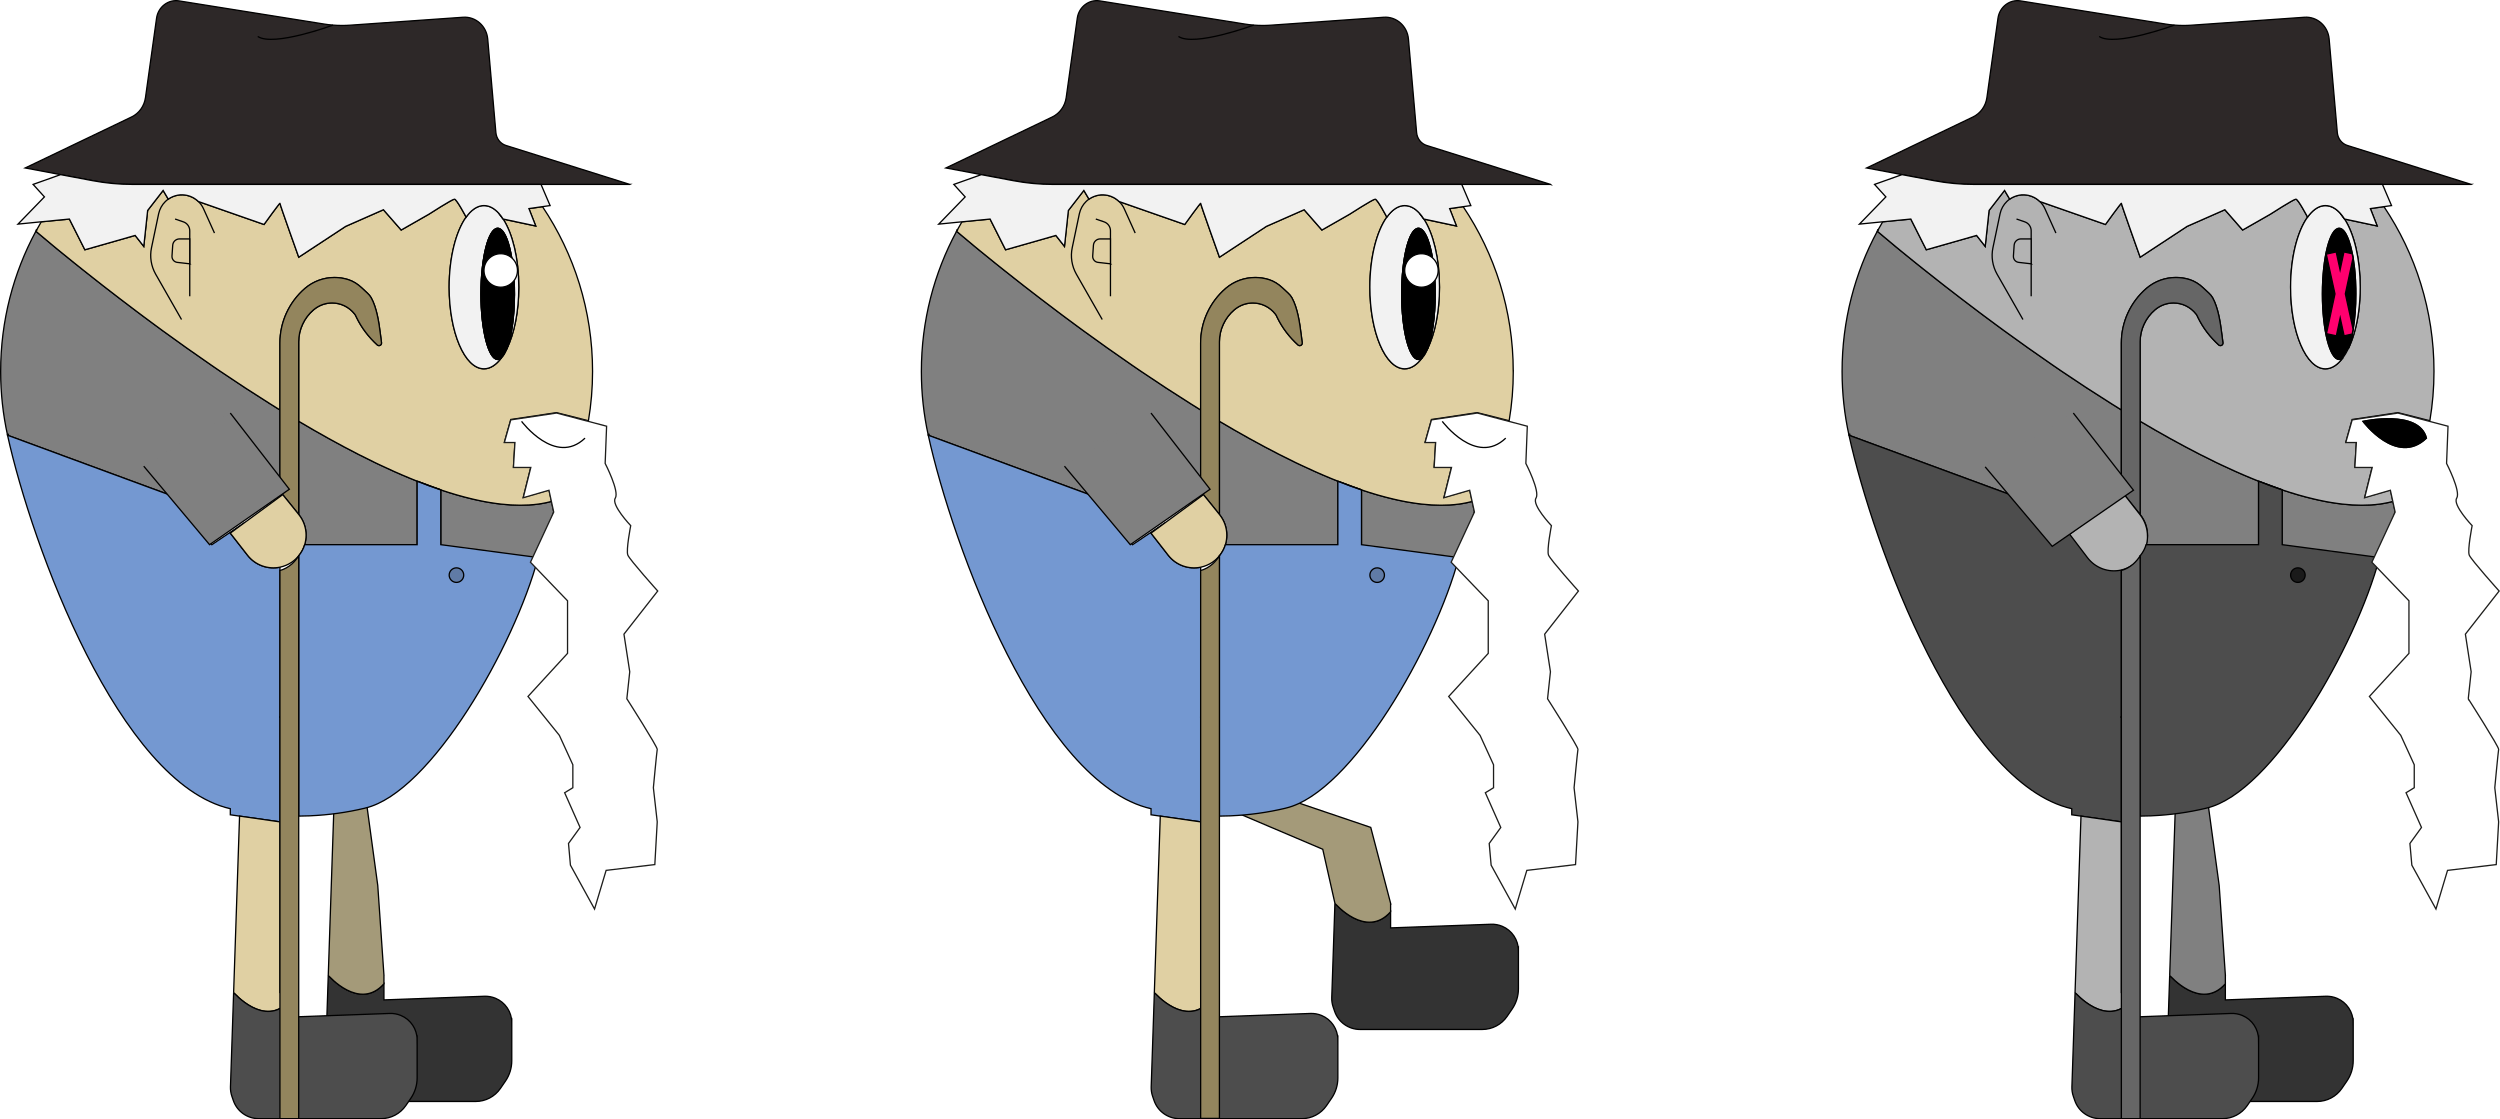<?xml version="1.0" encoding="UTF-8"?>
<svg id="Calque_2" xmlns="http://www.w3.org/2000/svg" viewBox="0 0 1900.7 851">
  <defs>
    <style>
      .cls-1 {
        fill: #93855d;
      }

      .cls-1, .cls-2, .cls-3, .cls-4, .cls-5, .cls-6, .cls-7, .cls-8, .cls-9, .cls-10, .cls-11, .cls-12, .cls-13, .cls-14, .cls-15, .cls-16, .cls-17, .cls-18 {
        stroke-miterlimit: 10;
      }

      .cls-1, .cls-2, .cls-3, .cls-4, .cls-5, .cls-6, .cls-7, .cls-8, .cls-9, .cls-10, .cls-11, .cls-12, .cls-14, .cls-15, .cls-16, .cls-17, .cls-18 {
        stroke: #000;
      }

      .cls-2 {
        fill: none;
      }

      .cls-3 {
        fill: gray;
      }

      .cls-4 {
        fill: #333;
      }

      .cls-5, .cls-13 {
        fill: #fff;
      }

      .cls-6 {
        fill: #a49a79;
      }

      .cls-7 {
        fill: #2d2828;
      }

      .cls-9 {
        fill: #7498d1;
      }

      .cls-10 {
        fill: #1a1a1a;
      }

      .cls-11 {
        fill: #b3b3b3;
      }

      .cls-12 {
        fill: #e0d0a3;
      }

      .cls-13 {
        stroke: #1d1d1b;
      }

      .cls-14 {
        fill: #f2f2f2;
      }

      .cls-15 {
        fill: #666;
      }

      .cls-16 {
        fill: #607ba6;
      }

      .cls-17 {
        fill: #ff006e;
      }

      .cls-18 {
        fill: #4d4d4d;
      }
    </style>
  </defs>
  <g id="personnages">
    <g id="berger">
      <g id="berger_évolué_death">
        <g>
          <g>
            <path class="cls-3" d="M335.12,414.1v-41.66c8.2,2.77,16.24,5.1,24,6.92,1.28.3,2.57.61,3.85.88,1.82.41,3.65.78,5.44,1.11,1.22.2,2.46.44,3.68.64,1.49.24,2.97.47,4.42.68,1.49.2,2.94.41,4.39.57,10.03,1.11,19.51,1.18,28.26,0,.81-.1,1.65-.24,2.46-.37,1.15-.17,2.26-.37,3.38-.64.74-.13,1.33-.26,2.07-.46.68-.13,1.54-.35,2.22-.55l1.69,7.8-2.88,9.65c-5.66,15.44-5.03,17.09-10.45,28.48"/>
            <path class="cls-4" d="M389.09,777.5v28.97c0,5.51-1.67,10.89-4.79,15.44l-3.84,5.6c-4.27,6.21-11.32,9.92-18.85,9.92h-92.93c-8.74,0-16.51-5.55-19.34-13.82l-1.08-3.16c-.81-2.35-1.18-4.83-1.09-7.31l2.4-71.64c0,.09,23.69,27.49,42.33,6.46v12.24l76.37-2.77c2.89-.1,5.77.42,8.45,1.53h0c7.49,3.12,12.37,10.43,12.37,18.55Z"/>
            <path class="cls-3" d="M317.15,365.82v48.28h-85.52c.71-2.36,1.08-4.79,1.08-7.26,0-5.44-1.79-10.94-5.5-15.56l-.1-.13v-70.87c15.13,8.98,30.39,17.49,45.48,25.19,3.78,1.92,7.53,3.78,11.28,5.6.34.17.68.34,1.01.51,1.55.74,3.07,1.45,4.63,2.19,3.34,1.59,6.69,3.11,9.99,4.59.37.2.78.37,1.15.51,1.65.74,3.31,1.45,4.93,2.16,2.06.88,4.09,1.76,6.11,2.57,1.82.78,3.65,1.52,5.47,2.23Z"/>
            <path class="cls-3" d="M212.83,311.63v53.45l-38.42-47.54-62.8,37.51-.34.2,17.86,21.1L5.73,330.91v-.1c-3.44-15.6-5.23-31.8-5.23-48.45,0-38.56,9.69-74.85,26.77-106.55.24.17.47.41.81.68,2.19,1.89,6.75,5.74,13.23,11.07,1.15.91,2.33,1.92,3.61,2.97,3.41,2.77,7.23,5.87,11.45,9.28,2.03,1.62,4.15,3.31,6.38,5.1,2.6,2.06,5.33,4.22,8.17,6.45.95.74,1.89,1.49,2.87,2.26,1.59,1.28,3.24,2.57,4.9,3.85,7.93,6.14,16.58,12.8,25.79,19.72,1.45,1.08,2.94,2.19,4.42,3.31,2.97,2.19,6.01,4.46,9.08,6.72,1.86,1.35,3.71,2.73,5.6,4.12,11.72,8.54,24.14,17.35,37,26.2,2.3,1.59,4.63,3.17,6.95,4.76,12.19,8.27,24.78,16.51,37.58,24.54,1.86,1.18,3.71,2.33,5.57,3.48.71.44,1.42.88,2.13,1.32Z"/>
            <path class="cls-9" d="M212.83,431.23v193.64l-30.7-4.39-6.4-.92-.63-.09v-4.62C90.68,595.51,24.36,415.57,5.72,330.9c0,0,5.69,2.1,14.73,5.43.95.37,1.92.72,2.96,1.09.52.2,1.03.4,1.55.57,1.06.4,2.15.8,3.27,1.21,4.48,1.64,9.42,3.48,14.68,5.4.78.29,1.55.57,2.35.86.78.29,1.58.6,2.38.92,1.61.57,3.22,1.18,4.88,1.78,1.64.6,3.3,1.21,4.94,1.81,1.69.66,3.36,1.26,5.08,1.87,1.69.63,3.36,1.29,5.08,1.9,4.25,1.58,8.5,3.13,12.78,4.68,1.67.66,3.33,1.26,5.03,1.87,1.64.63,3.3,1.23,4.97,1.81,1.61.63,3.27,1.23,4.85,1.81.8.29,1.58.6,2.36.86,1.98.75,3.91,1.44,5.8,2.13.95.34,1.9.69,2.81,1.03s1.81.69,2.7,1.01c.72.26,1.41.55,2.1.78,1.38.52,2.73,1.01,4.05,1.49.57.2,1.12.4,1.69.6.55.23,1.09.4,1.64.6,1.06.4,2.1.78,3.1,1.15,1.49.55,2.9,1.06,4.22,1.55.32.11.69.26,1.01.37.09,0,.14.03.2.06l.06.03c.55.2,2.13.78,2.13.78l31.31,36.99.63.78,24.9-16.8-10.89,8.01,13.15,16.86c5.97,7.64,15.62,10.89,24.59,9.05Z"/>
            <path class="cls-12" d="M382.48,166.49l-3.24-4.32c1.11,1.25,2.23,2.7,3.24,4.32Z"/>
            <path class="cls-12" d="M450.51,282.36c0,12.8-1.08,25.29-3.14,37.51l-24.27-6.14-34.77,5.2-4.86,17.22h8.04l-1.15,18.97h13.2l-5.74,22.99,19.55-5.67,1.92,8.78c-.68.2-1.38.37-2.06.51-.74.2-1.49.37-2.23.51-1.11.27-2.23.47-3.38.64-.81.13-1.65.27-2.46.37-8.74,1.18-18.23,1.11-28.26,0-1.45-.17-2.9-.37-4.39-.57-1.45-.2-2.94-.44-4.42-.68-1.22-.2-2.46-.44-3.68-.64-1.79-.34-3.61-.71-5.44-1.11-1.28-.27-2.57-.57-3.85-.88-7.77-1.82-15.8-4.15-24-6.92-5.77-1.96-11.65-4.12-17.62-6.48l-.34-.13c-1.82-.71-3.65-1.45-5.47-2.23-2.03-.81-4.05-1.69-6.11-2.57-1.62-.71-3.27-1.42-4.93-2.16-.37-.14-.78-.3-1.15-.51-3.31-1.49-6.65-3-9.99-4.59-1.55-.74-3.07-1.45-4.63-2.19-.34-.17-.68-.34-1.01-.51-3.75-1.82-7.5-3.68-11.28-5.6-15.09-7.7-30.35-16.21-45.48-25.19v-60.4c0-4.69,1.01-9.22,2.97-13.37,1.89-4.15,4.73-7.9,8.31-10.94,4.15-3.51,9.15-5.23,14.08-5.23,6.48,0,12.86,2.9,17.22,8.47.37.47.71,1.01.95,1.59.2.41.37.81.54,1.15,3.82,7.83,9.22,14.82,15.67,20.7,1.32,1.22,3.41.13,3.21-1.65l-.78-6.08c-1.18-9.49-2.8-20.39-7.06-28.12-.74-1.32-1.76-2.46-2.84-3.48l-4.36-4.05c-3-2.84-6.52-5.1-10.43-6.31-3.34-1.05-6.82-1.55-10.26-1.55-8.04,0-16,2.8-22.42,8.27-12.09,10.43-19.08,25.59-19.08,41.56v50.81c-.71-.44-1.42-.88-2.13-1.32-1.86-1.15-3.71-2.3-5.57-3.48-12.8-8.04-25.39-16.27-37.58-24.54-2.33-1.59-4.66-3.17-6.95-4.76-12.86-8.85-25.29-17.66-37-26.2-1.89-1.38-3.75-2.77-5.6-4.12-3.07-2.26-6.11-4.52-9.08-6.72-1.49-1.11-2.97-2.23-4.42-3.31-9.22-6.92-17.86-13.57-25.79-19.72-1.65-1.32-3.31-2.6-4.9-3.85-.98-.78-1.92-1.52-2.87-2.26-2.84-2.23-5.57-4.39-8.17-6.45-2.23-1.79-4.36-3.48-6.38-5.1-4.22-3.41-8.04-6.52-11.45-9.28-1.28-1.05-2.46-2.06-3.61-2.97-6.48-5.33-11.04-9.18-13.23-11.07-.34-.27-.57-.51-.81-.68.07-.07.1-.13.13-.2.1-.2.24-.41.34-.61.03-.07.03-.1.07-.13,1.15-2.13,2.33-4.19,3.54-6.25l21.37-2.09,11.78,23.36,38.22-10.91,6.55,8.34,2.94-27.31,11.78-15.23,3.92,6.62c2.09-1.49,4.52-2.5,7.16-3,1.25-.24,2.5-.3,3.71-.27h.07c.57,0,1.11.03,1.69.14.54.07,1.08.17,1.62.27,1.55.34,3.07.91,4.49,1.65.44.24.91.47,1.32.78,1.01.64,1.99,1.42,2.87,2.26h.03l49.83,17.42s12.19-16.95,12.12-16.07c0,1.05,14.28,40.95,14.28,40.95l35.65-23.43,28.73-12.66,13.5,15.43,21-11.99s17.79-11.48,19.51-11.48,8.88,13.67,8.88,13.67c-7.73,10.84-12.9,30.66-12.9,53.28,0,34.27,11.85,62.05,26.47,62.05,4.86,0,9.42-3.07,13.34-8.44-.95.88-1.89,1.32-2.9,1.32-7.02,0-12.73-22.32-12.73-49.83s5.71-49.87,12.73-49.87c.24,0,.47.03.68.07.2.03.44.1.61.2.2.07.41.17.61.27.24.14.44.3.68.47.2.17.44.37.64.61.27.24.51.54.74.84.27.34.51.68.74,1.08.27.37.51.78.71,1.22.24.41.44.81.64,1.25.95,1.99,1.82,4.42,2.57,7.23.2.68.37,1.38.54,2.09.51,2.06.98,4.29,1.38,6.65.03.13.07.3.07.44.24,1.18.41,2.43.57,3.68.07.47.13.95.2,1.45.51,3.78.84,7.87,1.08,12.12,0,.17.03.34.03.51.07,1.45.13,2.9.17,4.39.03,1.76.07,3.51.07,5.3,0,17.46-2.3,32.78-5.77,41.7,5.57-11.38,9.08-28.12,9.08-46.79,0-21.68-4.73-40.75-11.92-51.82l24.78,5.27-5.17-13.2,10.33-1.49c24.04,35.82,38.05,78.9,38.05,125.26Z"/>
            <path class="cls-18" d="M213.35,545.08c-.17.06-.34.09-.52.11v-.03c.17,0,.34-.03.52-.09Z"/>
            <path class="cls-12" d="M28.05,174.96c-.03.07-.07.14-.13.2-.37-.34-.61-.54-.71-.61l.84.41Z"/>
            <path class="cls-1" d="M213.35,545.08c-.17.06-.34.09-.52.11v-.03c.17,0,.34-.03.52-.09Z"/>
            <path class="cls-1" d="M213.35,545.08c-.17.06-.34.09-.52.11v-.03c.17,0,.34-.03.52-.09Z"/>
            <path class="cls-1" d="M290.04,260.58c.2,1.79-1.89,2.87-3.21,1.65-6.45-5.87-11.85-12.86-15.67-20.7-.17-.34-.34-.74-.54-1.15-.24-.57-.57-1.11-.95-1.59-4.36-5.57-10.74-8.47-17.22-8.47-4.93,0-9.93,1.72-14.08,5.23-3.58,3.04-6.41,6.79-8.31,10.94-1.96,4.15-2.97,8.68-2.97,13.37v131.27l-9.52-11.82-2.63-3.28-2.13,1.55v-1.49l5.6-4.12-5.6-6.92v-104.26c0-15.97,6.99-31.13,19.08-41.56,6.41-5.47,14.38-8.27,22.42-8.27,3.44,0,6.92.51,10.26,1.55,3.92,1.22,7.43,3.48,10.43,6.31l4.36,4.05c1.08,1.01,2.09,2.16,2.84,3.48,4.25,7.73,5.87,18.64,7.06,28.12l.78,6.08Z"/>
            <path class="cls-12" d="M232.71,406.84c0,2.47-.37,4.88-1.06,7.27-.92,3.04-2.44,5.89-4.54,8.44-1.44,1.81-3.19,3.42-5.2,4.83-2.84,1.92-5.92,3.19-9.08,3.85-8.96,1.84-18.61-1.41-24.59-9.05l-13.15-16.86,10.89-8.01,26.22-19.24.63-.46,2.13-1.55,2.64,3.27,9.51,11.8.11.14c3.7,4.62,5.49,10.14,5.49,15.57Z"/>
            <path class="cls-14" d="M385.35,265.14c3.48-8.91,5.77-24.24,5.77-41.7,0-27.55-5.71-49.87-12.73-49.87s-12.73,22.32-12.73,49.87,5.71,49.83,12.73,49.83c1.01,0,1.96-.44,2.9-1.32-3.92,5.37-8.47,8.44-13.34,8.44-14.62,0-26.47-27.79-26.47-62.05,0-22.62,5.17-42.44,12.9-53.28,3.58-5.03,7.73-8.14,12.19-8.71h.03c.44-.03.88-.07,1.35-.07,4.02,0,7.87,2.09,11.28,5.87l3.24,4.32.03.03c7.19,11.07,11.92,30.15,11.92,51.82,0,18.67-3.51,35.42-9.08,46.79Z"/>
            <path class="cls-14" d="M382.48,166.49l-3.24-4.32c1.11,1.25,2.23,2.7,3.24,4.32Z"/>
            <path class="cls-14" d="M391.13,223.45c0,17.46-2.3,32.78-5.77,41.7,0,.03,0,.07-.03.07-1.25,2.53-2.57,4.83-4.02,6.75-.95.88-1.89,1.32-2.9,1.32-7.02,0-12.73-22.32-12.73-49.83s5.71-49.87,12.73-49.87,12.73,22.32,12.73,49.87Z"/>
            <path class="cls-8" d="M391.13,223.45c0,17.46-2.3,32.78-5.77,41.7,0,.03,0,.07-.03.07-1.22,3.11-2.57,5.44-4.02,6.75-.95.88-1.89,1.32-2.9,1.32-7.02,0-12.73-22.32-12.73-49.83s5.71-49.87,12.73-49.87,12.73,22.32,12.73,49.87Z"/>
            <circle class="cls-5" cx="380.69" cy="205.62" r="12.73"/>
            <path class="cls-6" d="M291.9,741.49v6.46c-18.64,21.02-42.33-6.38-42.33-6.46l4.51-134.1h24.15l8.97,65.82,4.71,68.28Z"/>
            <path class="cls-7" d="M478.84,140.19H100.6c-10.13,0-20.26-.95-30.25-2.84l-14.48-2.73-9.82-1.86-26.91-5.06,80.86-38.76c5.71-2.73,9.69-8.27,10.6-14.69l8.44-60.47c1.22-8.54,8.91-14.42,17.12-13.1l110.23,17.59c2.23.37,4.46.64,6.72.81,4.32.34,8.71.37,13.03.07l85.92-6.04c9.55-.68,17.89,6.69,18.74,16.54l6.21,71.14c.41,4.59,3.44,8.51,7.73,9.82l94.09,29.58Z"/>
            <path class="cls-2" d="M253.24,19.06s-45.27,16.75-57.28,8.65"/>
            <path class="cls-12" d="M138.01,242.93l-19.68-34.5c-3.44-6.08-4.59-13.23-3.14-20.09l5.44-25.9c.78-3.58,2.57-6.75,5.1-9.22.68-.68,1.42-1.28,2.19-1.82,2.09-1.49,4.52-2.5,7.16-3,1.25-.24,2.5-.3,3.71-.27h.07c.57,0,1.11.03,1.69.14.54.07,1.08.17,1.62.27,1.55.34,3.07.91,4.49,1.65.44.24.91.47,1.32.78,1.01.64,1.99,1.42,2.87,2.26h.03c1.59,1.55,2.94,3.41,3.88,5.54l8.31,18.43"/>
            <path class="cls-12" d="M133.11,166.52l6.31,2.16c2.9.99,4.84,3.71,4.84,6.78v49.77"/>
            <path class="cls-12" d="M144.26,200.57l-9.49-1.09c-2.41-.28-4.17-2.4-4.01-4.82l.55-8.19c.18-2.72,2.44-4.83,5.16-4.83h7.78v18.92Z"/>
            <polygon class="cls-9" points="5.63 330 6.37 330.17 6.37 330.27 5.63 330"/>
            <path class="cls-9" d="M409.14,423.9v.06c-18.01,67.41-81.34,178.56-131.43,190.39-.2.09-.43.14-.63.17-13.38,3.19-27.17,5.11-41.33,5.72-.2,0-.43.03-.63.03-2.64.14-5.34.2-8.01.2v-197.92c2.1-2.56,3.62-5.4,4.54-8.44h85.5v-48.28l.34.11c5.97,2.38,11.86,4.54,17.63,6.49v41.67l74.01,9.79Z"/>
            <path class="cls-9" d="M335.12,372.4v.03c-5.77-1.96-11.65-4.12-17.62-6.48l17.62,6.45Z"/>
            <polyline class="cls-3" points="109.28 354.43 159.33 414.1 219.97 371.96 175.08 314.03"/>
            <path class="cls-2" d="M445.42,332.46c-.2.2-.44.44-.64.61"/>
            <path class="cls-14" d="M412.46,157.1l-10.33,1.49,5.17,13.2-24.78-5.27-.03-.03c-1.01-1.62-2.13-3.07-3.24-4.32-3.41-3.78-7.26-5.87-11.28-5.87-.47,0-.91.03-1.35.07h-.03c-4.46.57-8.61,3.68-12.19,8.71,0,0-7.16-13.67-8.88-13.67s-19.51,11.48-19.51,11.48l-21,11.99-13.5-15.43-28.73,12.66-35.65,23.43s-14.28-39.91-14.28-40.95c.07-.88-12.12,16.07-12.12,16.07l-49.83-17.42h-.03c-.88-.84-1.86-1.62-2.87-2.26-.41-.3-.88-.54-1.32-.78-1.42-.74-2.94-1.32-4.49-1.65-.54-.14-1.08-.24-1.62-.27-.57-.1-1.11-.14-1.69-.14h-.07c-1.22-.07-2.46.03-3.71.27-2.63.51-5.06,1.52-7.16,3l-3.92-6.62-11.78,15.23-2.94,27.31-6.55-8.34-38.22,10.91-11.78-23.36-21.37,2.09-17.69,1.76,20.09-20.7-8.61-9.49,20.9-7.43,9.82,1.86,14.48,2.73c9.99,1.89,20.12,2.84,30.25,2.84h310.71l6.89,16.1-5.74.81Z"/>
            <circle class="cls-16" cx="347.03" cy="437.26" r="5.53"/>
            <path class="cls-13" d="M423.1,314.03l-34.77,5.2-4.86,17.22h8.04l-1.15,18.97h13.2l-5.74,22.99,19.55-5.67,3.61,16.58-17.69,38.13,28.2,29.33v39.96l-30.07,32.77,23.85,29.56,10.25,22.37v17.46l-6.23,3.8,11.73,26.4-8.8,12.16,1.47,16.5,18.33,33.37,8.8-29.4,37.03-4.4,1.83-32.47-2.93-25.96s2.57-27.3,2.93-29.13-23.1-38.5-23.1-38.5l2.2-20.53-4.4-28.6,25.67-32.8s-21.27-23.66-22.73-27.33,2.2-22.37,2.2-22.37c0,0-15.03-15.78-11.73-20.9s-7.7-26.4-7.7-26.4l1.1-28.3-38.08-10.02Z"/>
            <path class="cls-12" d="M219.95,754.57v6.46c-18.64,21.02-42.33-6.38-42.33-6.46l4.51-134.1,30.7,4.39v129.7h7.12Z"/>
            <path class="cls-18" d="M317.14,790.57v28.97c0,5.51-1.67,10.89-4.79,15.44l-3.84,5.6c-4.27,6.21-11.32,9.92-18.85,9.92h-92.93c-8.74,0-16.51-5.55-19.34-13.82l-1.08-3.16c-.81-2.35-1.18-4.83-1.09-7.31l2.4-71.64c0,.09,23.69,27.49,42.33,6.46v12.24l76.37-2.77c2.89-.1,5.77.42,8.45,1.53h0c7.49,3.12,12.37,10.43,12.37,18.55Z"/>
            <path class="cls-2" d="M396.53,320.34s25.69,34.37,48.25,12.76"/>
            <path class="cls-1" d="M227.1,422.55v427.95h-14.27v-416.77c3.16-.85,6.23-2.48,9.08-4.96,2.01-1.81,3.76-3.89,5.2-6.22Z"/>
          </g>
          <g>
            <path class="cls-3" d="M1735.12,414.1v-41.66c8.2,2.77,16.24,5.1,24,6.92,1.28.3,2.57.61,3.85.88,1.82.41,3.65.78,5.44,1.11,1.22.2,2.46.44,3.68.64,1.49.24,2.97.47,4.42.68,1.49.2,2.94.41,4.39.57,10.03,1.11,19.51,1.18,28.26,0,.81-.1,1.65-.24,2.46-.37,1.15-.17,2.26-.37,3.38-.64.74-.13,1.33-.26,2.07-.46.68-.13,1.54-.35,2.22-.55l1.69,7.8-2.88,9.65c-5.66,15.44-5.03,17.09-10.45,28.48"/>
            <path class="cls-4" d="M1789.09,777.5v28.97c0,5.51-1.67,10.89-4.79,15.44l-3.84,5.6c-4.27,6.21-11.32,9.92-18.85,9.92h-92.93c-8.74,0-16.51-5.55-19.34-13.82l-1.08-3.16c-.81-2.35-1.18-4.83-1.09-7.31l2.4-71.64c0,.09,23.69,27.49,42.33,6.46v12.24l76.37-2.77c2.89-.1,5.77.42,8.45,1.53h0c7.49,3.12,12.37,10.43,12.37,18.55Z"/>
            <path class="cls-3" d="M1717.15,365.82v48.28h-85.52c.71-2.36,1.08-4.79,1.08-7.26,0-5.44-1.79-10.94-5.5-15.56l-.1-.13v-70.87c15.13,8.98,30.39,17.49,45.48,25.19,3.78,1.92,7.53,3.78,11.28,5.6.34.17.68.34,1.01.51,1.55.74,3.07,1.45,4.63,2.19,3.34,1.59,6.69,3.11,9.99,4.59.37.2.78.37,1.15.51,1.65.74,3.31,1.45,4.93,2.16,2.06.88,4.09,1.76,6.11,2.57,1.82.78,3.65,1.52,5.47,2.23Z"/>
            <path class="cls-3" d="M1612.83,311.63v53.45l-38.42-47.54-62.8,37.51-.34.2,17.86,21.1-123.4-45.44v-.1c-3.44-15.6-5.23-31.8-5.23-48.45,0-38.56,9.69-74.85,26.77-106.55.24.17.47.41.81.68,2.19,1.89,6.75,5.74,13.23,11.07,1.15.91,2.33,1.92,3.61,2.97,3.41,2.77,7.23,5.87,11.45,9.28,2.03,1.62,4.15,3.31,6.38,5.1,2.6,2.06,5.33,4.22,8.17,6.45.95.74,1.89,1.49,2.87,2.26,1.59,1.28,3.24,2.57,4.9,3.85,7.93,6.14,16.58,12.8,25.79,19.72,1.45,1.08,2.94,2.19,4.42,3.31,2.97,2.19,6.01,4.46,9.08,6.72,1.86,1.35,3.71,2.73,5.6,4.12,11.72,8.54,24.14,17.35,37,26.2,2.3,1.59,4.63,3.17,6.95,4.76,12.19,8.27,24.78,16.51,37.58,24.54,1.86,1.18,3.71,2.33,5.57,3.48.71.44,1.42.88,2.13,1.32Z"/>
            <path class="cls-18" d="M1612.83,431.23v193.64l-30.7-4.39-6.4-.92-.63-.09v-4.62c-84.41-19.33-150.73-199.27-169.37-283.93,0,0,5.69,2.1,14.73,5.43.95.37,1.92.72,2.96,1.09.52.2,1.03.4,1.55.57,1.06.4,2.15.8,3.27,1.21,4.48,1.64,9.42,3.48,14.68,5.4.78.29,1.55.57,2.35.86.78.29,1.58.6,2.38.92,1.61.57,3.22,1.18,4.88,1.78,1.64.6,3.3,1.21,4.94,1.81,1.69.66,3.36,1.26,5.08,1.87,1.69.63,3.36,1.29,5.08,1.9,4.25,1.58,8.5,3.13,12.78,4.68,1.67.66,3.33,1.26,5.03,1.87,1.64.63,3.3,1.23,4.97,1.81,1.61.63,3.27,1.23,4.85,1.81.8.29,1.58.6,2.36.86,1.98.75,3.91,1.44,5.8,2.13.95.34,1.9.69,2.81,1.03s1.81.69,2.7,1.01c.72.26,1.41.55,2.1.78,1.38.52,2.73,1.01,4.05,1.49.57.2,1.12.4,1.69.6.55.23,1.09.4,1.64.6,1.06.4,2.1.78,3.1,1.15,1.49.55,2.9,1.06,4.22,1.55.32.11.69.26,1.01.37.09,0,.14.03.2.06l.06.03c.55.2,2.13.78,2.13.78l31.31,36.99.63.78,24.9-16.8-10.89,8.01,13.15,16.86c5.97,7.64,15.62,10.89,24.59,9.05Z"/>
            <path class="cls-12" d="M1782.48,166.49l-3.24-4.32c1.11,1.25,2.23,2.7,3.24,4.32Z"/>
            <path class="cls-12" d="M1789.12,250.26l-5.91-26.85,5.84-27.13c.1.5.18,1.01.26,1.53.09.62.17,1.25.26,1.87.07.47.14.95.2,1.45.12.86.22,1.74.32,2.63.05.46.1.93.15,1.4.04.38.07.76.11,1.14.03.38.07.77.1,1.15.17,1.97.31,3.98.42,6.05.01.09.02.18.02.26.07,1.45.13,2.9.17,4.39.01.49.02.97.02,1.46.03,1.27.04,2.55.04,3.84,0,9.88-.73,19.07-2,26.81Z"/>
            <path class="cls-11" d="M1850.51,282.36c0,12.8-1.08,25.29-3.14,37.51l-24.27-6.14-34.78,5.2-4.86,17.22h8.04l-.02.3-1.13,18.67h13.2l-.07.3-5.67,22.69.08-.02,19.47-5.65,1.92,8.78s-.05.01-.07.02c-.65.19-1.33.35-1.99.49-.4.11-.79.21-1.19.3-.35.07-.69.14-1.04.2-1.11.27-2.22.48-3.37.64-.81.14-1.66.27-2.47.38-8.74,1.18-18.23,1.11-28.26,0-1.45-.17-2.9-.38-4.39-.58-1.45-.2-2.93-.44-4.42-.67-1.21-.21-2.46-.44-3.68-.65-1.79-.33-3.61-.7-5.43-1.11-1.29-.27-2.57-.57-3.85-.88-7.77-1.82-15.79-4.15-24-6.92h-.01c-.19-.06-.37-.13-.56-.19-1.25-.43-2.51-.87-3.78-1.31t0-.01c-2.91-1.03-5.85-2.11-8.81-3.24-1.36-.52-2.73-1.05-4.11-1.6-.12-.04-.23-.08-.35-.13l-.15-.06-.19-.08c-1.82-.7-3.65-1.45-5.47-2.22-2.02-.81-4.05-1.69-6.11-2.57-1.62-.71-3.27-1.42-4.93-2.16-.37-.14-.78-.3-1.15-.51-3.31-1.48-6.65-3-9.99-4.59-1.55-.74-3.07-1.45-4.63-2.19-.33-.17-.67-.34-1.01-.51-3.75-1.82-7.49-3.68-11.27-5.6-15.1-7.7-30.36-16.21-45.48-25.19v-60.4c0-4.69,1.01-9.22,2.97-13.37,1.89-4.15,4.73-7.9,8.3-10.94,4.16-3.51,9.15-5.23,14.08-5.23,6.49,0,12.87,2.9,17.22,8.47.37.47.71,1.01.95,1.59.2.4.37.81.54,1.15,3.81,7.83,9.21,14.82,15.66,20.69,1.32,1.22,3.41.14,3.21-1.65l-.78-6.08c-1.18-9.49-2.8-20.39-7.05-28.12-.75-1.32-1.76-2.47-2.84-3.48l-4.35-4.05c-3.01-2.84-6.52-5.1-10.44-6.32-3.34-1.04-6.82-1.55-10.26-1.55-8.04,0-16,2.8-22.42,8.27-12.08,10.44-19.07,25.59-19.07,41.56v50.82c-.71-.44-1.42-.88-2.13-1.32-1.86-1.15-3.71-2.3-5.57-3.48-12.8-8.03-25.39-16.27-37.58-24.54-2.33-1.59-4.66-3.18-6.95-4.76-12.87-8.85-25.29-17.66-37.01-26.2-1.89-1.39-3.74-2.77-5.6-4.12-3.07-2.26-6.11-4.53-9.08-6.72-1.49-1.11-2.97-2.23-4.43-3.31-9.21-6.92-17.86-13.57-25.79-19.72-1.65-1.31-3.31-2.6-4.9-3.85-.98-.77-1.92-1.51-2.87-2.26-2.83-2.23-5.57-4.39-8.17-6.45-2.22-1.79-4.35-3.47-6.38-5.09-4.22-3.41-8.03-6.52-11.44-9.29-1.29-1.05-2.47-2.06-3.61-2.97-6.49-5.33-11.05-9.18-13.24-11.07-.34-.27-.57-.51-.81-.68.07-.07.1-.13.13-.2.11-.2.24-.4.33-.6.01,0,.01-.01.01-.01.04-.07.04-.1.07-.13,0,0,0-.01.01-.01,1.14-2.13,2.32-4.18,3.54-6.24l21.37-2.09,11.78,23.36,38.22-10.91,6.55,8.34,2.94-27.31,11.78-15.23,3.91,6.62c2.1-1.48,4.53-2.5,7.16-3,.26-.05.51-.09.77-.13.26-.03.52-.06.78-.09.73-.06,1.45-.07,2.17-.05h.06c.58,0,1.12.03,1.69.13.54.07,1.08.17,1.62.27,1.56.34,3.07.91,4.49,1.66.44.23.91.47,1.32.77,1.01.64,1.99,1.42,2.87,2.26h.03l49.84,17.43s12.18-16.95,12.12-16.07c0,1.04,14.28,40.95,14.28,40.95l35.65-23.43,28.73-12.66,13.51,15.43,21-11.99s17.79-11.48,19.51-11.48,8.88,13.67,8.88,13.67c-7.73,10.84-12.9,30.66-12.9,53.28,0,34.27,11.85,62.06,26.47,62.06,4.86,0,9.42-3.08,13.34-8.44-.95.87-1.89,1.31-2.9,1.31-7.03,0-12.73-22.31-12.73-49.83s5.7-49.87,12.73-49.87c.14,0,.29.01.43.03.08.02.17.03.24.04.02,0,.04.01.05.01.14.03.28.07.42.12.01,0,.02,0,.03.02.04.01.08.03.11.05.18.06.35.15.54.23.04.03.08.05.12.07.21.14.41.29.62.45.1.08.2.17.31.26,0,0,.01,0,.01.01.11.11.22.21.32.33.07.06.13.12.2.19s.13.14.19.21c.12.14.24.3.36.45.07.09.13.17.2.25.19.26.36.52.54.83.13.19.26.38.38.58.11.2.23.41.33.63.23.41.44.81.64,1.25.45.96.89,2.03,1.32,3.19,0,.04.03.08.04.12.42,1.21.83,2.52,1.2,3.92.21.67.38,1.38.55,2.09.31,1.27.6,2.6.87,3.98l-6.28-1.35-2.94,13.65-3-13.64-7.58,1.67,6.65,30.23-6.51,30.24,7.58,1.63,2.94-13.65,3,13.64,6.17-1.36c-.86,4.37-1.91,8.16-3.1,11.2,1.66-3.38,3.13-7.24,4.38-11.48.03-.09.06-.18.08-.27,2.92-9.98,4.62-22.05,4.62-35.05,0-21.67-4.72-40.75-11.92-51.82l24.79,5.26-5.17-13.2,10.33-1.48c24.04,35.82,38.05,78.9,38.05,125.25Z"/>
            <path class="cls-18" d="M1613.35,545.08c-.17.06-.34.09-.52.11v-.03c.17,0,.34-.03.52-.09Z"/>
            <path class="cls-12" d="M1428.05,174.96c-.03.07-.07.14-.13.2-.37-.34-.61-.54-.71-.61l.84.41Z"/>
            <path class="cls-1" d="M1613.35,545.08c-.17.06-.34.09-.52.11v-.03c.17,0,.34-.03.52-.09Z"/>
            <path class="cls-1" d="M1613.35,545.08c-.17.06-.34.09-.52.11v-.03c.17,0,.34-.03.52-.09Z"/>
            <path class="cls-15" d="M1690.04,260.58c.2,1.79-1.89,2.87-3.21,1.65-6.45-5.87-11.85-12.86-15.67-20.7-.17-.34-.34-.74-.54-1.15-.24-.57-.57-1.11-.95-1.59-4.36-5.57-10.74-8.47-17.22-8.47-4.93,0-9.93,1.72-14.08,5.23-3.58,3.04-6.41,6.79-8.31,10.94-1.96,4.15-2.97,8.68-2.97,13.37v131.27l-9.52-11.82-2.63-3.28-2.13,1.55v-1.49l5.6-4.12-5.6-6.92v-104.26c0-15.97,6.99-31.13,19.08-41.56,6.41-5.47,14.38-8.27,22.42-8.27,3.44,0,6.92.51,10.26,1.55,3.92,1.22,7.43,3.48,10.43,6.31l4.36,4.05c1.08,1.01,2.09,2.16,2.84,3.48,4.25,7.73,5.87,18.64,7.06,28.12l.78,6.08Z"/>
            <path class="cls-11" d="M1632.71,407.76c0,2.61-.38,5.15-1.09,7.66-.94,3.21-2.51,6.21-4.66,8.91-1.48,1.91-3.28,3.6-5.34,5.09-2.92,2.03-6.08,3.36-9.33,4.06-9.21,1.94-19.12-1.48-25.26-9.54l-13.52-17.78,11.18-8.45,26.94-20.3.65-.48,2.18-1.64,2.71,3.45,9.77,12.45.12.15c3.81,4.88,5.64,10.69,5.64,16.42Z"/>
            <path class="cls-14" d="M1794.43,218.35c0,13-1.7,25.07-4.62,35.05-.02.09-.05.18-.08.27-1.25,4.24-2.72,8.1-4.38,11.48,1.19-3.04,2.24-6.83,3.1-11.2.24-1.19.46-2.42.67-3.69,1.27-7.74,2-16.93,2-26.81,0-1.29-.01-2.57-.04-3.84-.04-2.07-.11-4.11-.21-6.11-.11-2.07-.25-4.08-.42-6.05-.03-.38-.07-.77-.1-1.15-.04-.38-.07-.76-.11-1.14-.05-.47-.1-.94-.15-1.4-.23-2.06-.49-4.05-.78-5.95-.08-.54-.16-1.06-.25-1.58-.19-1.15-.39-2.26-.6-3.33-.76-3.82-1.65-7.19-2.66-10-.01-.04-.03-.08-.04-.12-.71-1.99-1.48-3.69-2.29-5.07-.3-.52-.61-.99-.92-1.41-.18-.25-.37-.49-.56-.7-.06-.07-.12-.14-.19-.21-.17-.19-.34-.36-.52-.52,0-.01-.01-.01-.01-.01-.31-.28-.62-.52-.93-.71-.04-.02-.08-.04-.12-.07-.22-.11-.43-.21-.65-.28-.01-.02-.02-.02-.03-.02-.14-.05-.28-.09-.42-.12-.01,0-.03-.01-.05-.01-.08-.02-.16-.03-.24-.04-.14-.02-.29-.03-.43-.03-7.03,0-12.73,22.32-12.73,49.87s5.7,49.83,12.73,49.83c1.01,0,1.95-.44,2.9-1.31-3.92,5.36-8.48,8.44-13.34,8.44-14.62,0-26.47-27.79-26.47-62.06,0-22.62,5.17-42.44,12.9-53.28,3.58-5.03,7.73-8.13,12.19-8.71h.03c.44-.03.88-.06,1.35-.06,4.02,0,7.87,2.09,11.28,5.87l3.24,4.32.03.04c7.2,11.07,11.92,30.15,11.92,51.82Z"/>
            <path class="cls-14" d="M1782.48,166.49l-3.24-4.32c1.11,1.25,2.23,2.7,3.24,4.32Z"/>
            <path class="cls-8" d="M1783.21,223.41l5.84-27.13c-.01-.1-.03-.19-.05-.28,0-.13-.04-.3-.07-.44-.16-.91-.33-1.8-.51-2.67l-6.28-1.35-2.94,13.65-3-13.64-7.58,1.67,6.65,30.23-6.51,30.24,7.58,1.63,2.94-13.65,3,13.64,6.17-1.36c-.86,4.37-1.91,8.16-3.1,11.2,0,.03,0,.06-.03.06-1.25,2.54-2.57,4.83-4.02,6.76-.95.87-1.89,1.31-2.9,1.31-7.03,0-12.73-22.31-12.73-49.83s5.7-49.87,12.73-49.87c.14,0,.29.01.43.03.08.02.17.03.24.04.02,0,.04.01.05.01.14.03.28.07.42.12.01,0,.02,0,.03.02.22.07.43.17.65.28.04.03.08.05.12.07.2.13.41.28.61.45,0,0,0,0,0,0,.1.08.2.17.31.26,0,0,.01,0,.01.01.18.16.35.33.52.52.07.07.13.14.19.21.12.14.24.3.36.45.07.09.13.17.2.25.31.42.62.89.92,1.41.81,1.38,1.58,3.08,2.29,5.07,0,.04.03.08.04.12,1.01,2.81,1.9,6.18,2.66,10,.21,1.07.41,2.18.6,3.33.09.52.17,1.04.25,1.58.29,1.9.55,3.89.78,5.95.05.46.1.93.15,1.4.04.38.07.76.11,1.14.03.38.07.77.1,1.15.17,1.97.31,3.98.42,6.05.1,2,.17,4.04.21,6.11.03,1.27.04,2.55.04,3.84,0,9.88-.73,19.07-2,26.81l-5.91-26.85Z"/>
            <path class="cls-3" d="M1691.9,741.49v6.46c-18.64,21.02-42.33-6.38-42.33-6.46l4.51-134.1h24.15l8.97,65.82,4.71,68.28Z"/>
            <path class="cls-7" d="M1878.84,140.19h-378.24c-10.13,0-20.26-.95-30.25-2.84l-14.48-2.73-9.82-1.86-26.91-5.06,80.86-38.76c5.71-2.73,9.69-8.27,10.6-14.69l8.44-60.47c1.22-8.54,8.91-14.42,17.12-13.1l110.23,17.59c2.23.37,4.46.64,6.72.81,4.32.34,8.71.37,13.03.07l85.92-6.04c9.55-.68,17.89,6.69,18.74,16.54l6.21,71.14c.41,4.59,3.44,8.51,7.73,9.82l94.09,29.58Z"/>
            <path class="cls-2" d="M1653.24,19.06s-45.27,16.75-57.28,8.65"/>
            <path class="cls-11" d="M1538.01,242.93l-19.68-34.5c-3.44-6.08-4.59-13.23-3.14-20.09l5.44-25.9c.78-3.58,2.57-6.75,5.1-9.22.68-.68,1.42-1.28,2.19-1.82,2.09-1.49,4.52-2.5,7.16-3,1.25-.24,2.5-.3,3.71-.27h.07c.57,0,1.11.03,1.69.14.54.07,1.08.17,1.62.27,1.55.34,3.07.91,4.49,1.65.44.24.91.47,1.32.78,1.01.64,1.99,1.42,2.87,2.26h.03c1.59,1.55,2.94,3.41,3.88,5.54l8.31,18.43"/>
            <path class="cls-11" d="M1533.11,166.52l6.31,2.16c2.9.99,4.84,3.71,4.84,6.78v49.77"/>
            <path class="cls-11" d="M1544.26,200.57l-9.49-1.09c-2.41-.28-4.17-2.4-4.01-4.82l.55-8.19c.18-2.72,2.44-4.83,5.16-4.83h7.78v18.92Z"/>
            <polygon class="cls-9" points="1405.63 330 1406.37 330.17 1406.37 330.27 1405.63 330"/>
            <path class="cls-18" d="M1809.14,423.9v.06c-18.01,67.41-81.34,178.56-131.43,190.39-.2.09-.43.14-.63.17-13.38,3.19-27.17,5.11-41.33,5.72-.2,0-.43.03-.63.03-2.64.14-5.34.2-8.01.2v-197.92c2.1-2.56,3.62-5.4,4.54-8.44h85.5v-48.28l.34.11c5.97,2.38,11.86,4.54,17.63,6.49v41.67l74.01,9.79Z"/>
            <path class="cls-9" d="M1735.12,372.4v.03c-5.77-1.96-11.65-4.12-17.62-6.48l17.62,6.45Z"/>
            <polyline class="cls-3" points="1509.28 354.94 1560.26 415.37 1622.02 372.69 1576.3 314.03"/>
            <path class="cls-2" d="M1845.42,332.46c-.2.2-.44.44-.64.61"/>
            <path class="cls-14" d="M1812.47,157.1l-10.33,1.49,5.17,13.2-24.78-5.27-.03-.03c-1.01-1.62-2.13-3.07-3.24-4.32-3.41-3.78-7.26-5.87-11.28-5.87-.47,0-.91.03-1.35.07h-.03c-4.46.57-8.61,3.68-12.19,8.71,0,0-7.16-13.67-8.88-13.67s-19.51,11.48-19.51,11.48l-21,11.99-13.5-15.43-28.73,12.66-35.65,23.43s-14.28-39.91-14.28-40.95c.07-.88-12.12,16.07-12.12,16.07l-49.83-17.42h-.03c-.88-.84-1.86-1.62-2.87-2.26-.41-.3-.88-.54-1.32-.78-1.42-.74-2.94-1.32-4.49-1.65-.54-.14-1.08-.24-1.62-.27-.57-.1-1.11-.14-1.69-.14h-.07c-1.22-.07-2.46.03-3.71.27-2.63.51-5.06,1.52-7.16,3l-3.92-6.62-11.78,15.23-2.94,27.31-6.55-8.34-38.22,10.91-11.78-23.36-21.37,2.09-17.69,1.76,20.09-20.7-8.61-9.49,20.9-7.43,9.82,1.86,14.48,2.73c9.99,1.89,20.12,2.84,30.25,2.84h310.71l6.89,16.1-5.74.81Z"/>
            <circle class="cls-10" cx="1747.03" cy="437.26" r="5.53"/>
            <path class="cls-13" d="M1876.57,531.27l2.2-20.53-4.39-28.6,25.66-32.8s-21.27-23.66-22.73-27.33c-1.47-3.67,2.2-22.36,2.2-22.36,0,0-15.03-15.78-11.73-20.9,3.3-5.12-7.7-26.4-7.7-26.4l1.1-28.3-38.08-10.02-34.78,5.2-4.78,16.92-.08.3h8.04l-1.13,18.67-.02.3h13.2l-5.66,22.67-.08.33,19.55-5.68,1.85,8.5,1.76,8.08-17.69,38.13,28.2,29.33v39.96l-30.07,32.77,23.85,29.56,10.25,22.37v17.46l-6.23,3.81,11.73,26.39-8.8,12.17,1.47,16.5,18.33,33.36,8.8-29.39,37.03-4.4,1.83-32.47-2.93-25.97s2.57-27.3,2.93-29.13c.37-1.83-23.1-38.5-23.1-38.5ZM1796.53,320.35s42.5-9.44,48.24,12.76c-22.55,21.61-48.24-12.76-48.24-12.76Z"/>
            <path class="cls-11" d="M1619.95,754.57v6.46c-18.64,21.02-42.33-6.38-42.33-6.46l4.51-134.1,30.7,4.39v129.7h7.12Z"/>
            <path class="cls-18" d="M1717.15,790.57v28.97c0,5.51-1.67,10.89-4.79,15.44l-3.84,5.6c-4.27,6.21-11.32,9.92-18.85,9.92h-92.93c-8.74,0-16.51-5.55-19.34-13.82l-1.08-3.16c-.81-2.35-1.18-4.83-1.09-7.31l2.4-71.64c0,.09,23.69,27.49,42.33,6.46v12.24l76.37-2.77c2.89-.1,5.77.42,8.45,1.53h0c7.49,3.12,12.37,10.43,12.37,18.55Z"/>
            <path class="cls-8" d="M1844.77,333.11c-22.55,21.61-48.24-12.76-48.24-12.76,0,0,42.5-9.44,48.24,12.76Z"/>
            <path class="cls-15" d="M1627.1,422.55v427.95h-14.27v-416.77c3.16-.85,6.23-2.48,9.08-4.96,2.01-1.81,3.76-3.89,5.2-6.22Z"/>
            <path class="cls-17" d="M1788.99,250.26c-.21,1.27-.43,2.5-.67,3.69l-6.13,1.36-2.98-13.64-2.92,13.65-7.53-1.63,6.47-30.24-6.61-30.23,7.53-1.67,2.98,13.64,2.92-13.65,6.24,1.35c.18.87.35,1.76.51,2.67.03.14.07.31.07.44.02.09.04.18.05.28l-5.8,27.13,5.87,26.85Z"/>
          </g>
          <g>
            <path class="cls-4" d="M1154.43,722.75v28.97c0,5.51-1.67,10.89-4.79,15.44l-3.84,5.6c-4.27,6.21-11.32,9.92-18.85,9.92h-92.93c-8.74,0-16.51-5.55-19.34-13.82l-1.08-3.16c-.81-2.35-1.18-4.83-1.09-7.31l2.4-71.64c0,.09,23.69,27.49,42.33,6.46v12.24l76.37-2.77c2.89-.1,5.77.42,8.45,1.53h0c7.49,3.12,12.37,10.43,12.37,18.55Z"/>
            <path class="cls-3" d="M1035.12,414.1v-41.66c8.2,2.77,16.24,5.1,24,6.92,1.28.3,2.57.61,3.85.88,1.82.41,3.65.78,5.44,1.11,1.22.2,2.46.44,3.68.64,1.49.24,2.97.47,4.42.68,1.49.2,2.94.41,4.39.57,10.03,1.11,19.51,1.18,28.26,0,.81-.1,1.65-.24,2.46-.37,1.15-.17,2.26-.37,3.38-.64.74-.13,1.33-.26,2.07-.46.68-.13,1.54-.35,2.22-.55l1.69,7.8-2.88,9.65c-5.66,15.44-5.03,17.09-10.45,28.48"/>
            <path class="cls-3" d="M1017.15,365.82v48.28h-85.52c.71-2.36,1.08-4.79,1.08-7.26,0-5.44-1.79-10.94-5.5-15.56l-.1-.13v-70.87c15.13,8.98,30.39,17.49,45.48,25.19,3.78,1.92,7.53,3.78,11.28,5.6.34.17.68.34,1.01.51,1.55.74,3.07,1.45,4.63,2.19,3.34,1.59,6.69,3.11,9.99,4.59.37.2.78.37,1.15.51,1.65.74,3.31,1.45,4.93,2.16,2.06.88,4.09,1.76,6.11,2.57,1.82.78,3.65,1.52,5.47,2.23Z"/>
            <path class="cls-3" d="M912.83,311.64v53.45l-38.42-47.54-62.8,37.51-.34.2,17.86,21.1-123.4-45.44v-.1c-3.44-15.6-5.23-31.8-5.23-48.45,0-38.56,9.69-74.85,26.77-106.55.24.17.47.41.81.68,2.19,1.89,6.75,5.74,13.23,11.07,1.15.91,2.33,1.92,3.61,2.97,3.41,2.77,7.23,5.87,11.45,9.28,2.03,1.62,4.15,3.31,6.38,5.1,2.6,2.06,5.33,4.22,8.17,6.45.95.74,1.89,1.49,2.87,2.26,1.59,1.28,3.24,2.57,4.9,3.85,7.93,6.14,16.58,12.8,25.79,19.72,1.45,1.08,2.94,2.19,4.42,3.31,2.97,2.19,6.01,4.46,9.08,6.72,1.86,1.35,3.71,2.73,5.6,4.12,11.72,8.54,24.14,17.35,37,26.2,2.3,1.59,4.63,3.17,6.96,4.76,12.19,8.27,24.78,16.51,37.58,24.55,1.86,1.18,3.71,2.33,5.57,3.48.71.44,1.42.88,2.13,1.32Z"/>
            <path class="cls-9" d="M912.83,431.23v193.64l-30.7-4.39-6.4-.92-.63-.09v-4.62c-84.41-19.33-150.73-199.27-169.37-283.94,0,0,5.69,2.1,14.73,5.43.95.37,1.92.72,2.96,1.09.52.2,1.03.4,1.55.57,1.06.4,2.15.8,3.27,1.21,4.48,1.64,9.42,3.48,14.68,5.4.78.29,1.55.57,2.35.86.78.29,1.58.6,2.38.92,1.61.57,3.22,1.18,4.88,1.78,1.64.6,3.3,1.21,4.94,1.81,1.69.66,3.36,1.26,5.08,1.87,1.69.63,3.36,1.29,5.08,1.9,4.25,1.58,8.5,3.13,12.78,4.68,1.67.66,3.33,1.26,5.03,1.87,1.64.63,3.3,1.23,4.97,1.81,1.61.63,3.27,1.23,4.85,1.81.8.29,1.58.6,2.36.86,1.98.75,3.91,1.44,5.8,2.13.95.34,1.9.69,2.81,1.03s1.81.69,2.7,1.01c.72.26,1.41.55,2.1.78,1.38.52,2.73,1.01,4.05,1.49.57.2,1.12.4,1.69.6.55.23,1.09.4,1.64.6,1.06.4,2.1.78,3.1,1.15,1.49.55,2.9,1.06,4.22,1.55.32.11.69.26,1.01.37.09,0,.14.03.2.06l.06.03c.55.2,2.13.78,2.13.78l31.31,36.99.63.78,24.9-16.8-10.89,8.01,13.15,16.86c5.97,7.64,15.62,10.89,24.59,9.05Z"/>
            <path class="cls-12" d="M1082.48,166.49l-3.24-4.32c1.11,1.25,2.23,2.7,3.24,4.32Z"/>
            <path class="cls-12" d="M1150.52,282.36c0,12.8-1.08,25.29-3.14,37.51l-24.28-6.14-34.78,5.2-4.86,17.22h8.04l-1.15,18.97h13.2l-5.74,22.99,19.55-5.67,1.92,8.78c-.68.2-1.38.37-2.06.51-.74.2-1.49.37-2.23.51-1.11.27-2.23.47-3.38.64-.81.13-1.65.27-2.46.37-8.74,1.18-18.23,1.11-28.26,0-1.45-.17-2.9-.37-4.39-.57-1.45-.2-2.94-.44-4.42-.68-1.22-.2-2.46-.44-3.68-.64-1.79-.34-3.61-.71-5.44-1.11-1.28-.27-2.57-.57-3.85-.88-7.77-1.82-15.8-4.15-24-6.92-5.77-1.96-11.65-4.12-17.62-6.48l-.34-.13c-1.82-.71-3.65-1.45-5.47-2.23-2.03-.81-4.05-1.69-6.11-2.57-1.62-.71-3.27-1.42-4.93-2.16-.37-.14-.78-.3-1.15-.51-3.31-1.49-6.65-3-9.99-4.59-1.55-.74-3.07-1.45-4.63-2.19-.34-.17-.68-.34-1.01-.51-3.75-1.82-7.5-3.68-11.28-5.6-15.09-7.7-30.35-16.21-45.48-25.19v-60.4c0-4.69,1.01-9.22,2.97-13.37,1.89-4.15,4.73-7.9,8.31-10.94,4.15-3.51,9.15-5.23,14.08-5.23,6.48,0,12.86,2.9,17.22,8.47.37.47.71,1.01.95,1.59.2.41.37.81.54,1.15,3.82,7.83,9.22,14.82,15.67,20.7,1.32,1.22,3.41.13,3.21-1.65l-.78-6.08c-1.18-9.49-2.8-20.39-7.06-28.12-.74-1.32-1.76-2.46-2.84-3.48l-4.36-4.05c-3-2.84-6.52-5.1-10.43-6.31-3.34-1.05-6.82-1.55-10.26-1.55-8.04,0-16,2.8-22.42,8.27-12.09,10.43-19.08,25.59-19.08,41.56v50.81c-.71-.44-1.42-.88-2.13-1.32-1.86-1.15-3.71-2.3-5.57-3.48-12.8-8.04-25.39-16.27-37.58-24.55-2.33-1.59-4.66-3.17-6.96-4.76-12.86-8.85-25.29-17.66-37-26.2-1.89-1.38-3.75-2.77-5.6-4.12-3.07-2.26-6.11-4.52-9.08-6.72-1.49-1.11-2.97-2.23-4.42-3.31-9.22-6.92-17.86-13.57-25.79-19.72-1.65-1.32-3.31-2.6-4.9-3.85-.98-.78-1.92-1.52-2.87-2.26-2.84-2.23-5.57-4.39-8.17-6.45-2.23-1.79-4.36-3.48-6.38-5.1-4.22-3.41-8.04-6.52-11.45-9.28-1.28-1.05-2.46-2.06-3.61-2.97-6.48-5.33-11.04-9.18-13.23-11.07-.34-.27-.57-.51-.81-.68.07-.07.1-.13.13-.2.1-.2.24-.41.34-.61.03-.07.03-.1.07-.13,1.15-2.13,2.33-4.19,3.54-6.25l21.37-2.09,11.78,23.36,38.22-10.91,6.55,8.34,2.94-27.31,11.78-15.23,3.92,6.62c2.09-1.49,4.52-2.5,7.16-3,1.25-.24,2.5-.3,3.71-.27h.07c.57,0,1.11.03,1.69.14.54.07,1.08.17,1.62.27,1.55.34,3.07.91,4.49,1.65.44.24.91.47,1.32.78,1.01.64,1.99,1.42,2.87,2.26h.03l49.83,17.42s12.19-16.95,12.12-16.07c0,1.05,14.28,40.95,14.28,40.95l35.65-23.43,28.73-12.66,13.5,15.43,21-11.99s17.79-11.48,19.51-11.48,8.88,13.67,8.88,13.67c-7.73,10.84-12.9,30.66-12.9,53.28,0,34.27,11.85,62.06,26.47,62.06,4.86,0,9.42-3.07,13.34-8.44-.95.88-1.89,1.32-2.9,1.32-7.02,0-12.73-22.32-12.73-49.83s5.71-49.87,12.73-49.87c.24,0,.47.03.68.07.2.03.44.1.61.2.2.07.41.17.61.27.24.14.44.3.68.47.2.17.44.37.64.61.27.24.51.54.74.84.27.34.51.68.74,1.08.27.37.51.78.71,1.22.24.41.44.81.64,1.25.95,1.99,1.82,4.42,2.57,7.23.2.68.37,1.38.54,2.09.51,2.06.98,4.29,1.38,6.65.03.13.07.3.07.44.24,1.18.41,2.43.57,3.68.07.47.13.95.2,1.45.51,3.78.84,7.87,1.08,12.12,0,.17.03.34.03.51.07,1.45.13,2.9.17,4.39.03,1.76.07,3.51.07,5.3,0,17.46-2.3,32.78-5.77,41.7,5.57-11.38,9.08-28.12,9.08-46.79,0-21.68-4.73-40.75-11.92-51.83l24.78,5.27-5.17-13.2,10.33-1.49c24.04,35.82,38.05,78.9,38.05,125.26Z"/>
            <path class="cls-18" d="M913.35,545.08c-.17.06-.34.09-.52.11v-.03c.17,0,.34-.03.52-.09Z"/>
            <path class="cls-12" d="M728.05,174.97c-.03.07-.07.14-.13.2-.37-.34-.61-.54-.71-.61l.84.41Z"/>
            <path class="cls-1" d="M913.35,545.08c-.17.06-.34.09-.52.11v-.03c.17,0,.34-.03.52-.09Z"/>
            <path class="cls-1" d="M913.35,545.08c-.17.06-.34.09-.52.11v-.03c.17,0,.34-.03.52-.09Z"/>
            <path class="cls-1" d="M990.04,260.59c.2,1.79-1.89,2.87-3.21,1.65-6.45-5.87-11.85-12.86-15.67-20.7-.17-.34-.34-.74-.54-1.15-.24-.57-.57-1.11-.95-1.59-4.36-5.57-10.74-8.47-17.22-8.47-4.93,0-9.93,1.72-14.08,5.23-3.58,3.04-6.41,6.79-8.31,10.94-1.96,4.15-2.97,8.68-2.97,13.37v131.27l-9.52-11.82-2.63-3.28-2.13,1.55v-1.49l5.6-4.12-5.6-6.92v-104.26c0-15.97,6.99-31.13,19.08-41.56,6.41-5.47,14.38-8.27,22.42-8.27,3.44,0,6.92.51,10.26,1.55,3.92,1.22,7.43,3.48,10.43,6.31l4.36,4.05c1.08,1.01,2.09,2.16,2.84,3.48,4.25,7.73,5.87,18.64,7.06,28.12l.78,6.08Z"/>
            <path class="cls-12" d="M932.71,406.85c0,2.47-.37,4.88-1.06,7.27-.92,3.04-2.44,5.89-4.54,8.44-1.44,1.81-3.19,3.42-5.2,4.83-2.84,1.92-5.92,3.19-9.08,3.85-8.96,1.84-18.61-1.41-24.59-9.05l-13.15-16.86,10.89-8.01,26.22-19.24.63-.46,2.13-1.55,2.64,3.27,9.51,11.8.11.14c3.7,4.62,5.49,10.14,5.49,15.57Z"/>
            <path class="cls-14" d="M1085.35,265.14c3.48-8.91,5.77-24.24,5.77-41.7,0-27.55-5.71-49.87-12.73-49.87s-12.73,22.32-12.73,49.87,5.71,49.83,12.73,49.83c1.01,0,1.96-.44,2.9-1.32-3.92,5.37-8.47,8.44-13.34,8.44-14.62,0-26.47-27.79-26.47-62.06,0-22.62,5.17-42.44,12.9-53.28,3.58-5.03,7.73-8.14,12.19-8.71h.03c.44-.03.88-.07,1.35-.07,4.02,0,7.87,2.09,11.28,5.87l3.24,4.32.03.03c7.19,11.07,11.92,30.15,11.92,51.83,0,18.67-3.51,35.42-9.08,46.79Z"/>
            <path class="cls-14" d="M1082.48,166.49l-3.24-4.32c1.11,1.25,2.23,2.7,3.24,4.32Z"/>
            <path class="cls-14" d="M1091.13,223.45c0,17.46-2.3,32.78-5.77,41.7,0,.03,0,.07-.03.07-1.25,2.53-2.57,4.83-4.02,6.75-.95.88-1.89,1.32-2.9,1.32-7.02,0-12.73-22.32-12.73-49.83s5.71-49.87,12.73-49.87,12.73,22.32,12.73,49.87Z"/>
            <path class="cls-8" d="M1091.13,223.45c0,17.46-2.3,32.78-5.77,41.7,0,.03,0,.07-.03.07-1.22,3.11-2.57,5.44-4.02,6.75-.95.88-1.89,1.32-2.9,1.32-7.02,0-12.73-22.32-12.73-49.83s5.71-49.87,12.73-49.87,12.73,22.32,12.73,49.87Z"/>
            <circle class="cls-5" cx="1080.69" cy="205.62" r="12.73"/>
            <path class="cls-6" d="M1057.24,686.74v6.46c-18.64,21.02-42.33-6.38-42.33-6.46l-9.25-41.06-66.67-28.35,39.24-9.93,63.92,21.66,15.1,57.69Z"/>
            <path class="cls-7" d="M1178.84,140.19h-378.24c-10.13,0-20.26-.95-30.25-2.84l-14.48-2.73-9.82-1.86-26.91-5.06,80.86-38.76c5.71-2.73,9.69-8.27,10.6-14.69l8.44-60.47c1.22-8.54,8.91-14.42,17.12-13.1l110.23,17.59c2.23.37,4.46.64,6.72.81,4.32.34,8.71.37,13.03.07l85.93-6.04c9.55-.68,17.89,6.69,18.74,16.54l6.21,71.14c.41,4.59,3.44,8.51,7.73,9.82l94.1,29.58Z"/>
            <path class="cls-2" d="M953.24,19.06s-45.27,16.75-57.28,8.65"/>
            <path class="cls-12" d="M838.01,242.93l-19.68-34.5c-3.44-6.08-4.59-13.23-3.14-20.09l5.44-25.9c.78-3.58,2.57-6.75,5.1-9.22.68-.68,1.42-1.28,2.19-1.82,2.09-1.49,4.52-2.5,7.16-3,1.25-.24,2.5-.3,3.71-.27h.07c.57,0,1.11.03,1.69.14.54.07,1.08.17,1.62.27,1.55.34,3.07.91,4.49,1.65.44.24.91.47,1.32.78,1.01.64,1.99,1.42,2.87,2.26h.03c1.59,1.55,2.94,3.41,3.88,5.54l8.31,18.43"/>
            <path class="cls-12" d="M833.11,166.52l6.31,2.16c2.9.99,4.84,3.71,4.84,6.78v49.77"/>
            <path class="cls-12" d="M844.26,200.57l-9.49-1.09c-2.41-.28-4.17-2.4-4.01-4.82l.55-8.19c.18-2.72,2.44-4.83,5.16-4.83h7.78v18.92Z"/>
            <polygon class="cls-9" points="705.63 330 706.37 330.17 706.37 330.27 705.63 330"/>
            <path class="cls-9" d="M1109.14,423.91v.06c-18.01,67.41-81.34,178.56-131.43,190.39-.2.09-.43.14-.63.17-13.38,3.19-27.17,5.11-41.33,5.72-.2,0-.43.03-.63.03-2.64.14-5.34.2-8.01.2v-197.92c2.1-2.56,3.62-5.4,4.54-8.44h85.5v-48.28l.34.11c5.97,2.38,11.86,4.54,17.63,6.49v41.67l74.01,9.79Z"/>
            <path class="cls-9" d="M1035.12,372.41v.03c-5.77-1.96-11.65-4.12-17.62-6.48l17.62,6.45Z"/>
            <polyline class="cls-3" points="809.28 354.43 859.33 414.1 919.97 371.96 875.08 314.03"/>
            <path class="cls-2" d="M1145.42,332.47c-.2.2-.44.44-.64.61"/>
            <path class="cls-14" d="M1112.47,157.11l-10.33,1.49,5.17,13.2-24.78-5.27-.03-.03c-1.01-1.62-2.13-3.07-3.24-4.32-3.41-3.78-7.26-5.87-11.28-5.87-.47,0-.91.03-1.35.07h-.03c-4.46.57-8.61,3.68-12.19,8.71,0,0-7.16-13.67-8.88-13.67s-19.51,11.48-19.51,11.48l-21,11.99-13.5-15.43-28.73,12.66-35.65,23.43s-14.28-39.91-14.28-40.95c.07-.88-12.12,16.07-12.12,16.07l-49.83-17.42h-.03c-.88-.84-1.86-1.62-2.87-2.26-.41-.3-.88-.54-1.32-.78-1.42-.74-2.94-1.32-4.49-1.65-.54-.14-1.08-.24-1.62-.27-.57-.1-1.11-.14-1.69-.14h-.07c-1.22-.07-2.46.03-3.71.27-2.63.51-5.06,1.52-7.16,3l-3.92-6.62-11.78,15.23-2.94,27.31-6.55-8.34-38.22,10.91-11.78-23.36-21.37,2.09-17.69,1.76,20.09-20.7-8.61-9.49,20.9-7.43,9.82,1.86,14.48,2.73c9.99,1.89,20.12,2.84,30.25,2.84h310.71l6.89,16.1-5.74.81Z"/>
            <circle class="cls-16" cx="1047.03" cy="437.27" r="5.53"/>
            <path class="cls-13" d="M1123.1,314.03l-34.78,5.2-4.86,17.22h8.04l-1.15,18.97h13.2l-5.74,22.99,19.55-5.67,3.61,16.58-17.69,38.13,28.2,29.33v39.97l-30.07,32.77,23.85,29.56,10.25,22.37v17.46l-6.23,3.8,11.73,26.4-8.8,12.16,1.47,16.5,18.33,33.37,8.8-29.4,37.03-4.4,1.83-32.47-2.93-25.96s2.57-27.3,2.93-29.13-23.1-38.5-23.1-38.5l2.2-20.53-4.4-28.6,25.67-32.8s-21.27-23.66-22.73-27.33,2.2-22.37,2.2-22.37c0,0-15.03-15.78-11.73-20.9s-7.7-26.4-7.7-26.4l1.1-28.3-38.08-10.02Z"/>
            <path class="cls-12" d="M919.95,754.57v6.46c-18.64,21.02-42.33-6.38-42.33-6.46l4.51-134.1,30.7,4.39v129.7h7.12Z"/>
            <path class="cls-18" d="M1017.15,790.58v28.97c0,5.51-1.67,10.89-4.79,15.44l-3.84,5.6c-4.27,6.21-11.32,9.92-18.85,9.92h-92.93c-8.74,0-16.51-5.55-19.34-13.82l-1.08-3.16c-.81-2.35-1.18-4.83-1.09-7.31l2.4-71.64c0,.09,23.69,27.49,42.33,6.46v12.24l76.37-2.77c2.89-.1,5.77.42,8.45,1.53h0c7.49,3.12,12.37,10.43,12.37,18.55Z"/>
            <path class="cls-1" d="M927.1,422.56v427.72h-14.27v-416.54c3.16-.85,6.23-2.48,9.08-4.96,2.01-1.81,3.76-3.88,5.2-6.22Z"/>
            <path class="cls-2" d="M1096.53,320.35s25.69,34.37,48.25,12.76"/>
          </g>
        </g>
      </g>
    </g>
  </g>
</svg>